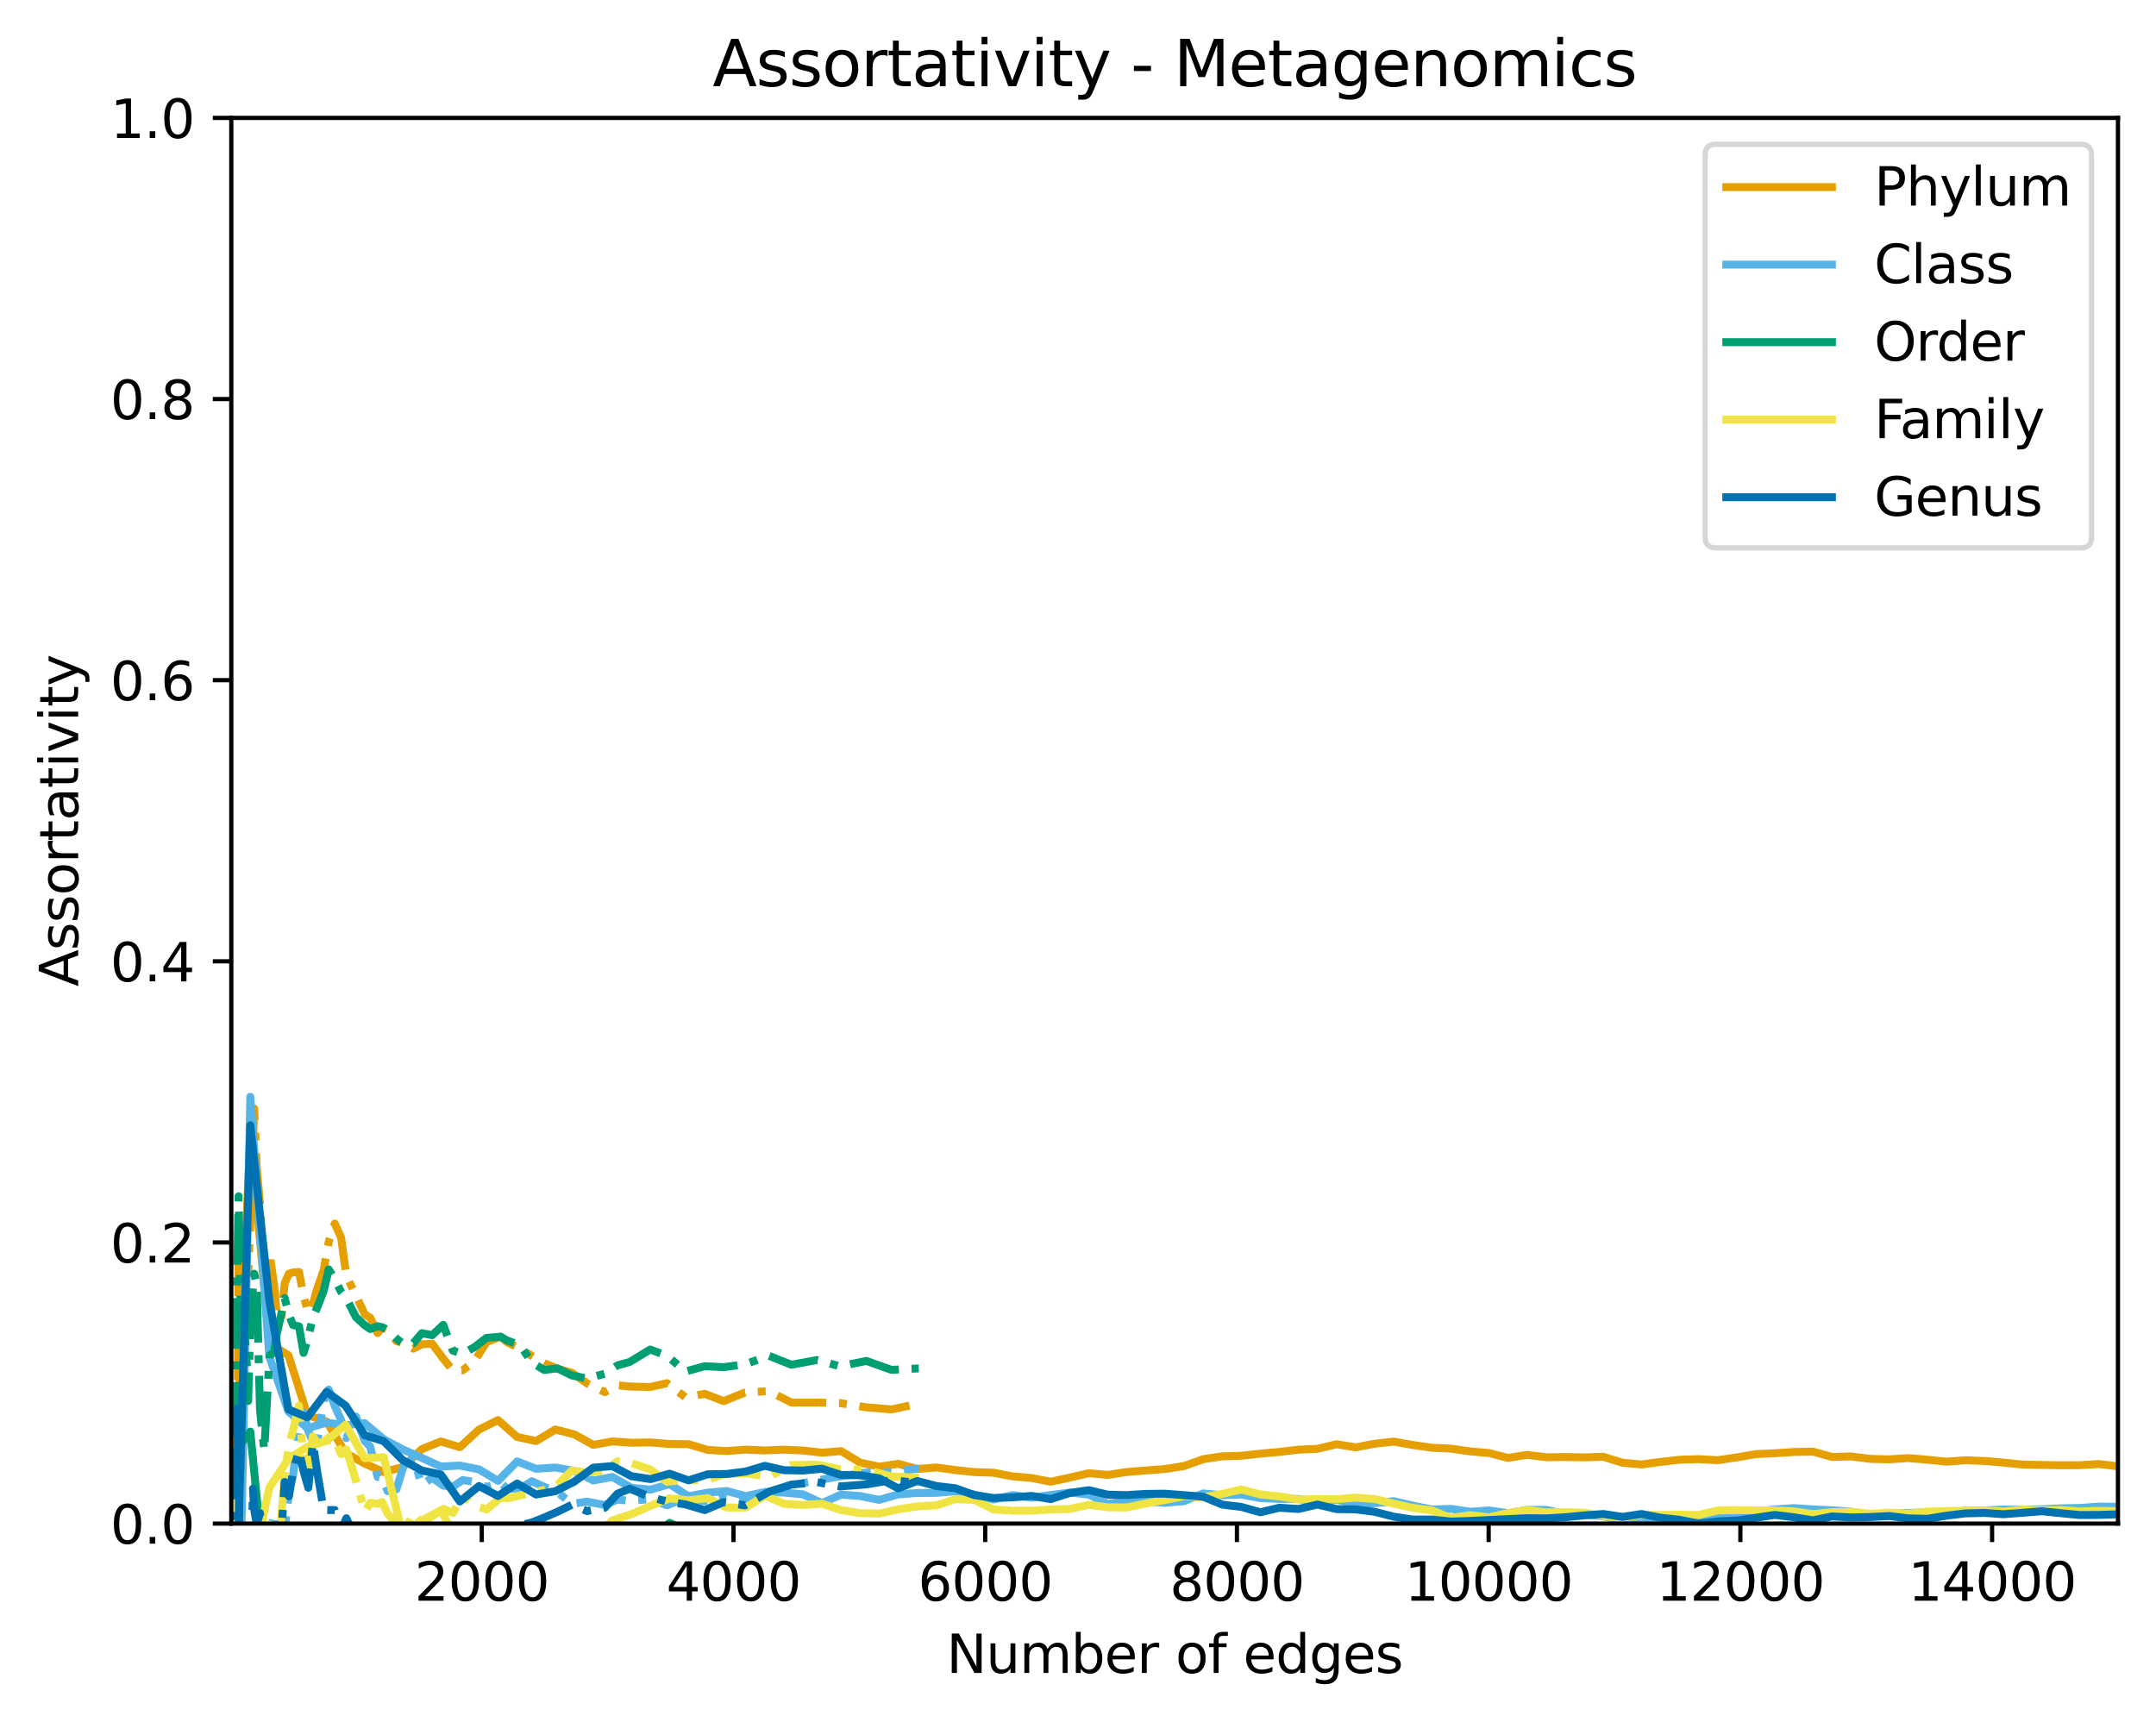 <?xml version="1.0" encoding="utf-8" standalone="no"?>
<!DOCTYPE svg PUBLIC "-//W3C//DTD SVG 1.1//EN"
  "http://www.w3.org/Graphics/SVG/1.1/DTD/svg11.dtd">
<svg xmlns:xlink="http://www.w3.org/1999/xlink" width="408.101pt" height="325.986pt" viewBox="0 0 408.101 325.986" xmlns="http://www.w3.org/2000/svg" version="1.1">
 <defs>
  <style type="text/css">*{stroke-linejoin: round; stroke-linecap: butt}</style>
 </defs>
 <g id="figure_1">
  <g id="patch_1">
   <path d="M 0 325.986 
L 408.101 325.986 
L 408.101 0 
L 0 0 
z
" style="fill: #ffffff"/>
  </g>
  <g id="axes_1">
   <g id="patch_2">
    <path d="M 43.781 288.43 
L 400.901 288.43 
L 400.901 22.318 
L 43.781 22.318 
z
" style="fill: #ffffff"/>
   </g>
   <g id="matplotlib.axis_1">
    <g id="xtick_1">
     <g id="line2d_1">
      <defs>
       <path id="m3609758b50" d="M 0 0 
L 0 3.5 
" style="stroke: #000000; stroke-width: 0.8"/>
      </defs>
      <g>
       <use xlink:href="#m3609758b50" x="91.191" y="288.43" style="stroke: #000000; stroke-width: 0.8"/>
      </g>
     </g>
     <g id="text_1">
      <!-- 2000 -->
      <g transform="translate(78.466 303.029) scale(0.1 -0.1)">
       <defs>
        <path id="DejaVuSans-32" d="M 1228 531 
L 3431 531 
L 3431 0 
L 469 0 
L 469 531 
Q 828 903 1448 1529 
Q 2069 2156 2228 2338 
Q 2531 2678 2651 2914 
Q 2772 3150 2772 3378 
Q 2772 3750 2511 3984 
Q 2250 4219 1831 4219 
Q 1534 4219 1204 4116 
Q 875 4013 500 3803 
L 500 4441 
Q 881 4594 1212 4672 
Q 1544 4750 1819 4750 
Q 2544 4750 2975 4387 
Q 3406 4025 3406 3419 
Q 3406 3131 3298 2873 
Q 3191 2616 2906 2266 
Q 2828 2175 2409 1742 
Q 1991 1309 1228 531 
z
" transform="scale(0.016)"/>
        <path id="DejaVuSans-30" d="M 2034 4250 
Q 1547 4250 1301 3770 
Q 1056 3291 1056 2328 
Q 1056 1369 1301 889 
Q 1547 409 2034 409 
Q 2525 409 2770 889 
Q 3016 1369 3016 2328 
Q 3016 3291 2770 3770 
Q 2525 4250 2034 4250 
z
M 2034 4750 
Q 2819 4750 3233 4129 
Q 3647 3509 3647 2328 
Q 3647 1150 3233 529 
Q 2819 -91 2034 -91 
Q 1250 -91 836 529 
Q 422 1150 422 2328 
Q 422 3509 836 4129 
Q 1250 4750 2034 4750 
z
" transform="scale(0.016)"/>
       </defs>
       <use xlink:href="#DejaVuSans-32"/>
       <use xlink:href="#DejaVuSans-30" x="63.623"/>
       <use xlink:href="#DejaVuSans-30" x="127.246"/>
       <use xlink:href="#DejaVuSans-30" x="190.869"/>
      </g>
     </g>
    </g>
    <g id="xtick_2">
     <g id="line2d_2">
      <g>
       <use xlink:href="#m3609758b50" x="138.839" y="288.43" style="stroke: #000000; stroke-width: 0.8"/>
      </g>
     </g>
     <g id="text_2">
      <!-- 4000 -->
      <g transform="translate(126.114 303.029) scale(0.1 -0.1)">
       <defs>
        <path id="DejaVuSans-34" d="M 2419 4116 
L 825 1625 
L 2419 1625 
L 2419 4116 
z
M 2253 4666 
L 3047 4666 
L 3047 1625 
L 3713 1625 
L 3713 1100 
L 3047 1100 
L 3047 0 
L 2419 0 
L 2419 1100 
L 313 1100 
L 313 1709 
L 2253 4666 
z
" transform="scale(0.016)"/>
       </defs>
       <use xlink:href="#DejaVuSans-34"/>
       <use xlink:href="#DejaVuSans-30" x="63.623"/>
       <use xlink:href="#DejaVuSans-30" x="127.246"/>
       <use xlink:href="#DejaVuSans-30" x="190.869"/>
      </g>
     </g>
    </g>
    <g id="xtick_3">
     <g id="line2d_3">
      <g>
       <use xlink:href="#m3609758b50" x="186.486" y="288.43" style="stroke: #000000; stroke-width: 0.8"/>
      </g>
     </g>
     <g id="text_3">
      <!-- 6000 -->
      <g transform="translate(173.761 303.029) scale(0.1 -0.1)">
       <defs>
        <path id="DejaVuSans-36" d="M 2113 2584 
Q 1688 2584 1439 2293 
Q 1191 2003 1191 1497 
Q 1191 994 1439 701 
Q 1688 409 2113 409 
Q 2538 409 2786 701 
Q 3034 994 3034 1497 
Q 3034 2003 2786 2293 
Q 2538 2584 2113 2584 
z
M 3366 4563 
L 3366 3988 
Q 3128 4100 2886 4159 
Q 2644 4219 2406 4219 
Q 1781 4219 1451 3797 
Q 1122 3375 1075 2522 
Q 1259 2794 1537 2939 
Q 1816 3084 2150 3084 
Q 2853 3084 3261 2657 
Q 3669 2231 3669 1497 
Q 3669 778 3244 343 
Q 2819 -91 2113 -91 
Q 1303 -91 875 529 
Q 447 1150 447 2328 
Q 447 3434 972 4092 
Q 1497 4750 2381 4750 
Q 2619 4750 2861 4703 
Q 3103 4656 3366 4563 
z
" transform="scale(0.016)"/>
       </defs>
       <use xlink:href="#DejaVuSans-36"/>
       <use xlink:href="#DejaVuSans-30" x="63.623"/>
       <use xlink:href="#DejaVuSans-30" x="127.246"/>
       <use xlink:href="#DejaVuSans-30" x="190.869"/>
      </g>
     </g>
    </g>
    <g id="xtick_4">
     <g id="line2d_4">
      <g>
       <use xlink:href="#m3609758b50" x="234.134" y="288.43" style="stroke: #000000; stroke-width: 0.8"/>
      </g>
     </g>
     <g id="text_4">
      <!-- 8000 -->
      <g transform="translate(221.409 303.029) scale(0.1 -0.1)">
       <defs>
        <path id="DejaVuSans-38" d="M 2034 2216 
Q 1584 2216 1326 1975 
Q 1069 1734 1069 1313 
Q 1069 891 1326 650 
Q 1584 409 2034 409 
Q 2484 409 2743 651 
Q 3003 894 3003 1313 
Q 3003 1734 2745 1975 
Q 2488 2216 2034 2216 
z
M 1403 2484 
Q 997 2584 770 2862 
Q 544 3141 544 3541 
Q 544 4100 942 4425 
Q 1341 4750 2034 4750 
Q 2731 4750 3128 4425 
Q 3525 4100 3525 3541 
Q 3525 3141 3298 2862 
Q 3072 2584 2669 2484 
Q 3125 2378 3379 2068 
Q 3634 1759 3634 1313 
Q 3634 634 3220 271 
Q 2806 -91 2034 -91 
Q 1263 -91 848 271 
Q 434 634 434 1313 
Q 434 1759 690 2068 
Q 947 2378 1403 2484 
z
M 1172 3481 
Q 1172 3119 1398 2916 
Q 1625 2713 2034 2713 
Q 2441 2713 2670 2916 
Q 2900 3119 2900 3481 
Q 2900 3844 2670 4047 
Q 2441 4250 2034 4250 
Q 1625 4250 1398 4047 
Q 1172 3844 1172 3481 
z
" transform="scale(0.016)"/>
       </defs>
       <use xlink:href="#DejaVuSans-38"/>
       <use xlink:href="#DejaVuSans-30" x="63.623"/>
       <use xlink:href="#DejaVuSans-30" x="127.246"/>
       <use xlink:href="#DejaVuSans-30" x="190.869"/>
      </g>
     </g>
    </g>
    <g id="xtick_5">
     <g id="line2d_5">
      <g>
       <use xlink:href="#m3609758b50" x="281.782" y="288.43" style="stroke: #000000; stroke-width: 0.8"/>
      </g>
     </g>
     <g id="text_5">
      <!-- 10000 -->
      <g transform="translate(265.876 303.029) scale(0.1 -0.1)">
       <defs>
        <path id="DejaVuSans-31" d="M 794 531 
L 1825 531 
L 1825 4091 
L 703 3866 
L 703 4441 
L 1819 4666 
L 2450 4666 
L 2450 531 
L 3481 531 
L 3481 0 
L 794 0 
L 794 531 
z
" transform="scale(0.016)"/>
       </defs>
       <use xlink:href="#DejaVuSans-31"/>
       <use xlink:href="#DejaVuSans-30" x="63.623"/>
       <use xlink:href="#DejaVuSans-30" x="127.246"/>
       <use xlink:href="#DejaVuSans-30" x="190.869"/>
       <use xlink:href="#DejaVuSans-30" x="254.492"/>
      </g>
     </g>
    </g>
    <g id="xtick_6">
     <g id="line2d_6">
      <g>
       <use xlink:href="#m3609758b50" x="329.43" y="288.43" style="stroke: #000000; stroke-width: 0.8"/>
      </g>
     </g>
     <g id="text_6">
      <!-- 12000 -->
      <g transform="translate(313.523 303.029) scale(0.1 -0.1)">
       <use xlink:href="#DejaVuSans-31"/>
       <use xlink:href="#DejaVuSans-32" x="63.623"/>
       <use xlink:href="#DejaVuSans-30" x="127.246"/>
       <use xlink:href="#DejaVuSans-30" x="190.869"/>
       <use xlink:href="#DejaVuSans-30" x="254.492"/>
      </g>
     </g>
    </g>
    <g id="xtick_7">
     <g id="line2d_7">
      <g>
       <use xlink:href="#m3609758b50" x="377.077" y="288.43" style="stroke: #000000; stroke-width: 0.8"/>
      </g>
     </g>
     <g id="text_7">
      <!-- 14000 -->
      <g transform="translate(361.171 303.029) scale(0.1 -0.1)">
       <use xlink:href="#DejaVuSans-31"/>
       <use xlink:href="#DejaVuSans-34" x="63.623"/>
       <use xlink:href="#DejaVuSans-30" x="127.246"/>
       <use xlink:href="#DejaVuSans-30" x="190.869"/>
       <use xlink:href="#DejaVuSans-30" x="254.492"/>
      </g>
     </g>
    </g>
    <g id="text_8">
     <!-- Number of edges -->
     <g transform="translate(179.151 316.707) scale(0.1 -0.1)">
      <defs>
       <path id="DejaVuSans-4e" d="M 628 4666 
L 1478 4666 
L 3547 763 
L 3547 4666 
L 4159 4666 
L 4159 0 
L 3309 0 
L 1241 3903 
L 1241 0 
L 628 0 
L 628 4666 
z
" transform="scale(0.016)"/>
       <path id="DejaVuSans-75" d="M 544 1381 
L 544 3500 
L 1119 3500 
L 1119 1403 
Q 1119 906 1312 657 
Q 1506 409 1894 409 
Q 2359 409 2629 706 
Q 2900 1003 2900 1516 
L 2900 3500 
L 3475 3500 
L 3475 0 
L 2900 0 
L 2900 538 
Q 2691 219 2414 64 
Q 2138 -91 1772 -91 
Q 1169 -91 856 284 
Q 544 659 544 1381 
z
M 1991 3584 
L 1991 3584 
z
" transform="scale(0.016)"/>
       <path id="DejaVuSans-6d" d="M 3328 2828 
Q 3544 3216 3844 3400 
Q 4144 3584 4550 3584 
Q 5097 3584 5394 3201 
Q 5691 2819 5691 2113 
L 5691 0 
L 5113 0 
L 5113 2094 
Q 5113 2597 4934 2840 
Q 4756 3084 4391 3084 
Q 3944 3084 3684 2787 
Q 3425 2491 3425 1978 
L 3425 0 
L 2847 0 
L 2847 2094 
Q 2847 2600 2669 2842 
Q 2491 3084 2119 3084 
Q 1678 3084 1418 2786 
Q 1159 2488 1159 1978 
L 1159 0 
L 581 0 
L 581 3500 
L 1159 3500 
L 1159 2956 
Q 1356 3278 1631 3431 
Q 1906 3584 2284 3584 
Q 2666 3584 2933 3390 
Q 3200 3197 3328 2828 
z
" transform="scale(0.016)"/>
       <path id="DejaVuSans-62" d="M 3116 1747 
Q 3116 2381 2855 2742 
Q 2594 3103 2138 3103 
Q 1681 3103 1420 2742 
Q 1159 2381 1159 1747 
Q 1159 1113 1420 752 
Q 1681 391 2138 391 
Q 2594 391 2855 752 
Q 3116 1113 3116 1747 
z
M 1159 2969 
Q 1341 3281 1617 3432 
Q 1894 3584 2278 3584 
Q 2916 3584 3314 3078 
Q 3713 2572 3713 1747 
Q 3713 922 3314 415 
Q 2916 -91 2278 -91 
Q 1894 -91 1617 61 
Q 1341 213 1159 525 
L 1159 0 
L 581 0 
L 581 4863 
L 1159 4863 
L 1159 2969 
z
" transform="scale(0.016)"/>
       <path id="DejaVuSans-65" d="M 3597 1894 
L 3597 1613 
L 953 1613 
Q 991 1019 1311 708 
Q 1631 397 2203 397 
Q 2534 397 2845 478 
Q 3156 559 3463 722 
L 3463 178 
Q 3153 47 2828 -22 
Q 2503 -91 2169 -91 
Q 1331 -91 842 396 
Q 353 884 353 1716 
Q 353 2575 817 3079 
Q 1281 3584 2069 3584 
Q 2775 3584 3186 3129 
Q 3597 2675 3597 1894 
z
M 3022 2063 
Q 3016 2534 2758 2815 
Q 2500 3097 2075 3097 
Q 1594 3097 1305 2825 
Q 1016 2553 972 2059 
L 3022 2063 
z
" transform="scale(0.016)"/>
       <path id="DejaVuSans-72" d="M 2631 2963 
Q 2534 3019 2420 3045 
Q 2306 3072 2169 3072 
Q 1681 3072 1420 2755 
Q 1159 2438 1159 1844 
L 1159 0 
L 581 0 
L 581 3500 
L 1159 3500 
L 1159 2956 
Q 1341 3275 1631 3429 
Q 1922 3584 2338 3584 
Q 2397 3584 2469 3576 
Q 2541 3569 2628 3553 
L 2631 2963 
z
" transform="scale(0.016)"/>
       <path id="DejaVuSans-20" transform="scale(0.016)"/>
       <path id="DejaVuSans-6f" d="M 1959 3097 
Q 1497 3097 1228 2736 
Q 959 2375 959 1747 
Q 959 1119 1226 758 
Q 1494 397 1959 397 
Q 2419 397 2687 759 
Q 2956 1122 2956 1747 
Q 2956 2369 2687 2733 
Q 2419 3097 1959 3097 
z
M 1959 3584 
Q 2709 3584 3137 3096 
Q 3566 2609 3566 1747 
Q 3566 888 3137 398 
Q 2709 -91 1959 -91 
Q 1206 -91 779 398 
Q 353 888 353 1747 
Q 353 2609 779 3096 
Q 1206 3584 1959 3584 
z
" transform="scale(0.016)"/>
       <path id="DejaVuSans-66" d="M 2375 4863 
L 2375 4384 
L 1825 4384 
Q 1516 4384 1395 4259 
Q 1275 4134 1275 3809 
L 1275 3500 
L 2222 3500 
L 2222 3053 
L 1275 3053 
L 1275 0 
L 697 0 
L 697 3053 
L 147 3053 
L 147 3500 
L 697 3500 
L 697 3744 
Q 697 4328 969 4595 
Q 1241 4863 1831 4863 
L 2375 4863 
z
" transform="scale(0.016)"/>
       <path id="DejaVuSans-64" d="M 2906 2969 
L 2906 4863 
L 3481 4863 
L 3481 0 
L 2906 0 
L 2906 525 
Q 2725 213 2448 61 
Q 2172 -91 1784 -91 
Q 1150 -91 751 415 
Q 353 922 353 1747 
Q 353 2572 751 3078 
Q 1150 3584 1784 3584 
Q 2172 3584 2448 3432 
Q 2725 3281 2906 2969 
z
M 947 1747 
Q 947 1113 1208 752 
Q 1469 391 1925 391 
Q 2381 391 2643 752 
Q 2906 1113 2906 1747 
Q 2906 2381 2643 2742 
Q 2381 3103 1925 3103 
Q 1469 3103 1208 2742 
Q 947 2381 947 1747 
z
" transform="scale(0.016)"/>
       <path id="DejaVuSans-67" d="M 2906 1791 
Q 2906 2416 2648 2759 
Q 2391 3103 1925 3103 
Q 1463 3103 1205 2759 
Q 947 2416 947 1791 
Q 947 1169 1205 825 
Q 1463 481 1925 481 
Q 2391 481 2648 825 
Q 2906 1169 2906 1791 
z
M 3481 434 
Q 3481 -459 3084 -895 
Q 2688 -1331 1869 -1331 
Q 1566 -1331 1297 -1286 
Q 1028 -1241 775 -1147 
L 775 -588 
Q 1028 -725 1275 -790 
Q 1522 -856 1778 -856 
Q 2344 -856 2625 -561 
Q 2906 -266 2906 331 
L 2906 616 
Q 2728 306 2450 153 
Q 2172 0 1784 0 
Q 1141 0 747 490 
Q 353 981 353 1791 
Q 353 2603 747 3093 
Q 1141 3584 1784 3584 
Q 2172 3584 2450 3431 
Q 2728 3278 2906 2969 
L 2906 3500 
L 3481 3500 
L 3481 434 
z
" transform="scale(0.016)"/>
       <path id="DejaVuSans-73" d="M 2834 3397 
L 2834 2853 
Q 2591 2978 2328 3040 
Q 2066 3103 1784 3103 
Q 1356 3103 1142 2972 
Q 928 2841 928 2578 
Q 928 2378 1081 2264 
Q 1234 2150 1697 2047 
L 1894 2003 
Q 2506 1872 2764 1633 
Q 3022 1394 3022 966 
Q 3022 478 2636 193 
Q 2250 -91 1575 -91 
Q 1294 -91 989 -36 
Q 684 19 347 128 
L 347 722 
Q 666 556 975 473 
Q 1284 391 1588 391 
Q 1994 391 2212 530 
Q 2431 669 2431 922 
Q 2431 1156 2273 1281 
Q 2116 1406 1581 1522 
L 1381 1569 
Q 847 1681 609 1914 
Q 372 2147 372 2553 
Q 372 3047 722 3315 
Q 1072 3584 1716 3584 
Q 2034 3584 2315 3537 
Q 2597 3491 2834 3397 
z
" transform="scale(0.016)"/>
      </defs>
      <use xlink:href="#DejaVuSans-4e"/>
      <use xlink:href="#DejaVuSans-75" x="74.805"/>
      <use xlink:href="#DejaVuSans-6d" x="138.184"/>
      <use xlink:href="#DejaVuSans-62" x="235.596"/>
      <use xlink:href="#DejaVuSans-65" x="299.072"/>
      <use xlink:href="#DejaVuSans-72" x="360.596"/>
      <use xlink:href="#DejaVuSans-20" x="401.709"/>
      <use xlink:href="#DejaVuSans-6f" x="433.496"/>
      <use xlink:href="#DejaVuSans-66" x="494.678"/>
      <use xlink:href="#DejaVuSans-20" x="529.883"/>
      <use xlink:href="#DejaVuSans-65" x="561.67"/>
      <use xlink:href="#DejaVuSans-64" x="623.193"/>
      <use xlink:href="#DejaVuSans-67" x="686.67"/>
      <use xlink:href="#DejaVuSans-65" x="750.146"/>
      <use xlink:href="#DejaVuSans-73" x="811.67"/>
     </g>
    </g>
   </g>
   <g id="matplotlib.axis_2">
    <g id="ytick_1">
     <g id="line2d_8">
      <defs>
       <path id="m7f31eb037e" d="M 0 0 
L -3.5 0 
" style="stroke: #000000; stroke-width: 0.8"/>
      </defs>
      <g>
       <use xlink:href="#m7f31eb037e" x="43.781" y="288.43" style="stroke: #000000; stroke-width: 0.8"/>
      </g>
     </g>
     <g id="text_9">
      <!-- 0.0 -->
      <g transform="translate(20.878 292.229) scale(0.1 -0.1)">
       <defs>
        <path id="DejaVuSans-2e" d="M 684 794 
L 1344 794 
L 1344 0 
L 684 0 
L 684 794 
z
" transform="scale(0.016)"/>
       </defs>
       <use xlink:href="#DejaVuSans-30"/>
       <use xlink:href="#DejaVuSans-2e" x="63.623"/>
       <use xlink:href="#DejaVuSans-30" x="95.41"/>
      </g>
     </g>
    </g>
    <g id="ytick_2">
     <g id="line2d_9">
      <g>
       <use xlink:href="#m7f31eb037e" x="43.781" y="235.208" style="stroke: #000000; stroke-width: 0.8"/>
      </g>
     </g>
     <g id="text_10">
      <!-- 0.2 -->
      <g transform="translate(20.878 239.007) scale(0.1 -0.1)">
       <use xlink:href="#DejaVuSans-30"/>
       <use xlink:href="#DejaVuSans-2e" x="63.623"/>
       <use xlink:href="#DejaVuSans-32" x="95.41"/>
      </g>
     </g>
    </g>
    <g id="ytick_3">
     <g id="line2d_10">
      <g>
       <use xlink:href="#m7f31eb037e" x="43.781" y="181.985" style="stroke: #000000; stroke-width: 0.8"/>
      </g>
     </g>
     <g id="text_11">
      <!-- 0.4 -->
      <g transform="translate(20.878 185.785) scale(0.1 -0.1)">
       <use xlink:href="#DejaVuSans-30"/>
       <use xlink:href="#DejaVuSans-2e" x="63.623"/>
       <use xlink:href="#DejaVuSans-34" x="95.41"/>
      </g>
     </g>
    </g>
    <g id="ytick_4">
     <g id="line2d_11">
      <g>
       <use xlink:href="#m7f31eb037e" x="43.781" y="128.763" style="stroke: #000000; stroke-width: 0.8"/>
      </g>
     </g>
     <g id="text_12">
      <!-- 0.6 -->
      <g transform="translate(20.878 132.562) scale(0.1 -0.1)">
       <use xlink:href="#DejaVuSans-30"/>
       <use xlink:href="#DejaVuSans-2e" x="63.623"/>
       <use xlink:href="#DejaVuSans-36" x="95.41"/>
      </g>
     </g>
    </g>
    <g id="ytick_5">
     <g id="line2d_12">
      <g>
       <use xlink:href="#m7f31eb037e" x="43.781" y="75.541" style="stroke: #000000; stroke-width: 0.8"/>
      </g>
     </g>
     <g id="text_13">
      <!-- 0.8 -->
      <g transform="translate(20.878 79.34) scale(0.1 -0.1)">
       <use xlink:href="#DejaVuSans-30"/>
       <use xlink:href="#DejaVuSans-2e" x="63.623"/>
       <use xlink:href="#DejaVuSans-38" x="95.41"/>
      </g>
     </g>
    </g>
    <g id="ytick_6">
     <g id="line2d_13">
      <g>
       <use xlink:href="#m7f31eb037e" x="43.781" y="22.318" style="stroke: #000000; stroke-width: 0.8"/>
      </g>
     </g>
     <g id="text_14">
      <!-- 1.0 -->
      <g transform="translate(20.878 26.117) scale(0.1 -0.1)">
       <use xlink:href="#DejaVuSans-31"/>
       <use xlink:href="#DejaVuSans-2e" x="63.623"/>
       <use xlink:href="#DejaVuSans-30" x="95.41"/>
      </g>
     </g>
    </g>
    <g id="text_15">
     <!-- Assortativity -->
     <g transform="translate(14.798 186.76) rotate(-90) scale(0.1 -0.1)">
      <defs>
       <path id="DejaVuSans-41" d="M 2188 4044 
L 1331 1722 
L 3047 1722 
L 2188 4044 
z
M 1831 4666 
L 2547 4666 
L 4325 0 
L 3669 0 
L 3244 1197 
L 1141 1197 
L 716 0 
L 50 0 
L 1831 4666 
z
" transform="scale(0.016)"/>
       <path id="DejaVuSans-74" d="M 1172 4494 
L 1172 3500 
L 2356 3500 
L 2356 3053 
L 1172 3053 
L 1172 1153 
Q 1172 725 1289 603 
Q 1406 481 1766 481 
L 2356 481 
L 2356 0 
L 1766 0 
Q 1100 0 847 248 
Q 594 497 594 1153 
L 594 3053 
L 172 3053 
L 172 3500 
L 594 3500 
L 594 4494 
L 1172 4494 
z
" transform="scale(0.016)"/>
       <path id="DejaVuSans-61" d="M 2194 1759 
Q 1497 1759 1228 1600 
Q 959 1441 959 1056 
Q 959 750 1161 570 
Q 1363 391 1709 391 
Q 2188 391 2477 730 
Q 2766 1069 2766 1631 
L 2766 1759 
L 2194 1759 
z
M 3341 1997 
L 3341 0 
L 2766 0 
L 2766 531 
Q 2569 213 2275 61 
Q 1981 -91 1556 -91 
Q 1019 -91 701 211 
Q 384 513 384 1019 
Q 384 1609 779 1909 
Q 1175 2209 1959 2209 
L 2766 2209 
L 2766 2266 
Q 2766 2663 2505 2880 
Q 2244 3097 1772 3097 
Q 1472 3097 1187 3025 
Q 903 2953 641 2809 
L 641 3341 
Q 956 3463 1253 3523 
Q 1550 3584 1831 3584 
Q 2591 3584 2966 3190 
Q 3341 2797 3341 1997 
z
" transform="scale(0.016)"/>
       <path id="DejaVuSans-69" d="M 603 3500 
L 1178 3500 
L 1178 0 
L 603 0 
L 603 3500 
z
M 603 4863 
L 1178 4863 
L 1178 4134 
L 603 4134 
L 603 4863 
z
" transform="scale(0.016)"/>
       <path id="DejaVuSans-76" d="M 191 3500 
L 800 3500 
L 1894 563 
L 2988 3500 
L 3597 3500 
L 2284 0 
L 1503 0 
L 191 3500 
z
" transform="scale(0.016)"/>
       <path id="DejaVuSans-79" d="M 2059 -325 
Q 1816 -950 1584 -1140 
Q 1353 -1331 966 -1331 
L 506 -1331 
L 506 -850 
L 844 -850 
Q 1081 -850 1212 -737 
Q 1344 -625 1503 -206 
L 1606 56 
L 191 3500 
L 800 3500 
L 1894 763 
L 2988 3500 
L 3597 3500 
L 2059 -325 
z
" transform="scale(0.016)"/>
      </defs>
      <use xlink:href="#DejaVuSans-41"/>
      <use xlink:href="#DejaVuSans-73" x="68.408"/>
      <use xlink:href="#DejaVuSans-73" x="120.508"/>
      <use xlink:href="#DejaVuSans-6f" x="172.607"/>
      <use xlink:href="#DejaVuSans-72" x="233.789"/>
      <use xlink:href="#DejaVuSans-74" x="274.902"/>
      <use xlink:href="#DejaVuSans-61" x="314.111"/>
      <use xlink:href="#DejaVuSans-74" x="375.391"/>
      <use xlink:href="#DejaVuSans-69" x="414.6"/>
      <use xlink:href="#DejaVuSans-76" x="442.383"/>
      <use xlink:href="#DejaVuSans-69" x="501.562"/>
      <use xlink:href="#DejaVuSans-74" x="529.346"/>
      <use xlink:href="#DejaVuSans-79" x="568.555"/>
     </g>
    </g>
   </g>
   <g id="line2d_14">
    <path d="M 43.781 297.184 
L 47.379 214.724 
L 50.976 254.329 
L 54.597 256.574 
L 58.195 267.9 
L 61.816 269.091 
L 65.413 275.072 
L 69.011 277.055 
L 72.632 278.677 
L 76.229 277.73 
L 79.851 274.323 
L 83.448 272.879 
L 87.045 273.968 
L 90.667 270.634 
L 94.264 268.846 
L 97.885 272.034 
L 101.483 272.805 
L 105.104 270.621 
L 108.701 271.532 
L 112.299 273.536 
L 115.92 272.868 
L 119.517 273.122 
L 123.139 273.06 
L 126.736 273.361 
L 130.333 273.404 
L 133.955 274.476 
L 137.552 274.7 
L 141.173 274.427 
L 144.771 274.582 
L 148.392 274.434 
L 151.989 274.59 
L 155.587 275.007 
L 159.208 274.708 
L 162.805 276.884 
L 166.427 277.66 
L 170.024 277.107 
L 173.621 278.093 
L 177.243 277.805 
L 180.84 278.296 
L 184.461 278.691 
L 188.059 278.797 
L 191.656 279.49 
L 195.277 279.809 
L 198.875 280.504 
L 202.496 279.721 
L 206.093 278.892 
L 209.715 279.214 
L 213.312 278.665 
L 216.909 278.37 
L 220.531 278.104 
L 224.128 277.534 
L 227.749 276.241 
L 231.347 275.696 
L 234.944 275.591 
L 238.565 275.188 
L 242.163 274.865 
L 245.784 274.439 
L 249.381 274.271 
L 253.003 273.406 
L 256.6 273.998 
L 260.197 273.317 
L 263.819 272.911 
L 267.416 273.55 
L 271.037 274.072 
L 274.635 274.239 
L 278.232 274.761 
L 281.853 275.075 
L 285.451 275.998 
L 289.072 275.416 
L 292.669 275.873 
L 296.267 275.829 
L 299.888 275.892 
L 303.485 275.788 
L 307.107 276.903 
L 310.704 277.238 
L 314.325 276.758 
L 317.923 276.342 
L 321.52 276.226 
L 325.141 276.432 
L 328.739 275.895 
L 332.36 275.279 
L 335.957 275.114 
L 339.555 274.873 
L 343.176 274.805 
L 346.773 275.816 
L 350.395 275.724 
L 353.992 276.177 
L 357.613 276.266 
L 361.211 276.032 
L 364.808 276.336 
L 368.429 276.707 
L 372.027 276.443 
L 375.648 276.575 
L 379.245 276.884 
L 382.843 277.258 
L 386.464 277.328 
L 390.061 277.39 
L 393.683 277.373 
L 397.28 277.156 
L 400.901 277.587 
" clip-path="url(#pd24b7bbfb7)" style="fill: none; stroke: #e69f00; stroke-width: 1.5; stroke-linecap: square"/>
   </g>
   <g id="line2d_15">
    <path d="M 44.448 308.972 
L 44.83 299.007 
L 45.163 235.786 
L 45.592 231.564 
L 46.259 232.252 
L 46.64 240.032 
L 46.974 241.167 
L 47.355 232.138 
L 47.879 216.667 
L 48.117 209.847 
L 48.594 220.974 
L 49.213 227.864 
L 50.023 242.905 
L 50.69 241.994 
L 51.024 237.243 
L 51.881 243.281 
L 52.358 248.477 
L 53.216 249.896 
L 53.883 242.912 
L 54.693 241.123 
L 55.455 240.886 
L 56.598 240.798 
L 57.456 245.292 
L 58.361 248.52 
L 59.219 246.835 
L 60.077 243.831 
L 61.268 240.467 
L 62.221 235.089 
L 63.364 231.629 
L 64.556 234.277 
L 65.556 241.52 
L 67.367 245.211 
L 69.035 248.811 
L 70.083 249.461 
L 71.465 252.349 
L 72.322 251.298 
L 73.371 251.706 
L 75.038 253.883 
L 76.468 254.281 
L 78.231 255.318 
L 79.851 254.486 
L 81.804 254.382 
L 83.901 257.219 
L 85.711 259.4 
L 87.57 259.41 
L 89.809 257.726 
L 92.096 254.061 
L 94.764 253.04 
L 96.003 254.098 
L 98.433 255.313 
L 100.673 256.696 
L 103.007 258.034 
L 105.533 259.116 
L 108.249 259.883 
L 111.108 261.878 
L 114.491 263.553 
L 116.873 262.243 
L 119.208 262.479 
L 123.067 262.573 
L 126.26 261.852 
L 129.738 264.51 
L 133.407 263.871 
L 136.98 265.245 
L 141.03 263.604 
L 145.557 263.352 
L 149.798 265.514 
L 154.658 265.517 
L 158.994 265.614 
L 163.997 266.426 
L 168.761 266.812 
L 173.907 265.718 
" clip-path="url(#pd24b7bbfb7)" style="fill: none; stroke-dasharray: 9.6,2.4,1.5,2.4; stroke-dashoffset: 0; stroke: #e69f00; stroke-width: 1.5"/>
   </g>
   <g id="line2d_16">
    <path d="M 44.926 326.986 
L 47.379 207.627 
L 50.976 256.804 
L 54.597 267.227 
L 58.195 270.357 
L 61.816 269.322 
L 65.413 269.814 
L 69.011 269.402 
L 72.632 272.463 
L 76.229 274.384 
L 79.851 276.003 
L 83.448 277.637 
L 87.045 277.443 
L 90.667 278.167 
L 94.264 280.342 
L 97.885 276.664 
L 101.483 278.064 
L 105.104 277.817 
L 108.701 278.449 
L 112.299 280.276 
L 115.92 279.604 
L 119.517 281.648 
L 123.139 282.003 
L 126.736 280.955 
L 130.333 283.263 
L 133.955 282.568 
L 137.552 282.257 
L 141.173 283.233 
L 144.771 282.44 
L 148.392 282.56 
L 151.989 282.889 
L 155.587 284.55 
L 159.208 282.945 
L 162.805 283.215 
L 166.427 283.941 
L 170.024 282.903 
L 173.621 282.637 
L 177.243 282.617 
L 180.84 282.314 
L 184.461 282.939 
L 188.059 283.866 
L 191.656 283.037 
L 195.277 283.526 
L 198.875 283.017 
L 202.496 282.555 
L 206.093 282.939 
L 209.715 284.699 
L 213.312 284.136 
L 216.909 284.251 
L 220.531 284.492 
L 224.128 284.182 
L 227.749 282.712 
L 231.347 283.06 
L 234.944 282.94 
L 238.565 283.6 
L 242.163 283.754 
L 245.784 283.765 
L 249.381 284.472 
L 253.003 283.906 
L 256.6 284.719 
L 260.197 284.574 
L 263.819 284.182 
L 267.416 285.022 
L 271.037 285.769 
L 274.635 285.635 
L 278.232 286.183 
L 281.853 285.934 
L 285.451 286.455 
L 289.072 285.838 
L 292.669 285.843 
L 296.267 286.586 
L 299.888 286.709 
L 303.485 287.068 
L 307.107 287.793 
L 310.704 288.187 
L 314.325 288.03 
L 317.923 287.396 
L 321.52 287.245 
L 325.141 286.89 
L 328.739 286.69 
L 332.36 286.211 
L 335.957 285.747 
L 339.555 285.496 
L 343.176 285.746 
L 346.773 285.902 
L 350.395 286.183 
L 353.992 286.716 
L 357.613 286.561 
L 361.211 286.421 
L 364.808 286.292 
L 368.429 286.429 
L 372.027 285.966 
L 375.648 285.933 
L 379.245 285.766 
L 382.843 285.795 
L 386.464 285.722 
L 390.061 285.536 
L 393.683 285.466 
L 397.28 285.21 
L 400.901 285.25 
" clip-path="url(#pd24b7bbfb7)" style="fill: none; stroke: #56b4e9; stroke-width: 1.5; stroke-linecap: square"/>
   </g>
   <g id="line2d_17">
    <path d="M 44.448 298.252 
L 44.83 325.483 
L 44.923 326.986 
M 45.922 326.986 
L 46.259 310.204 
L 46.64 313.752 
L 46.974 313.834 
L 47.355 309.778 
L 47.879 300.909 
L 48.117 304.938 
L 48.594 315.858 
L 49.213 314.883 
L 50.023 306.924 
L 50.69 297.523 
L 51.024 290.894 
L 51.881 286.57 
L 52.358 292.759 
L 53.216 293.992 
L 53.883 289.905 
L 54.693 282.314 
L 55.455 279.469 
L 56.598 270.378 
L 57.456 267.429 
L 58.361 270.898 
L 59.219 272.962 
L 60.077 272.844 
L 61.268 265.163 
L 62.221 263.072 
L 63.364 266.168 
L 64.556 268.806 
L 65.556 272.252 
L 67.367 268.162 
L 69.035 272.777 
L 70.083 273.866 
L 71.465 279.592 
L 72.322 279.716 
L 73.371 282.292 
L 75.038 281.933 
L 76.468 277.313 
L 78.231 276.122 
L 79.851 281.089 
L 81.804 279.756 
L 83.901 281.244 
L 85.711 281.44 
L 87.57 280.196 
L 89.809 280.527 
L 92.096 281.487 
L 94.764 280.716 
L 96.003 281.861 
L 98.433 281.772 
L 100.673 280.415 
L 103.007 281.471 
L 105.533 282.476 
L 108.249 284.696 
L 111.108 284.277 
L 114.491 284.907 
L 116.873 283.877 
L 119.208 284.134 
L 123.067 283.793 
L 126.26 284.97 
L 129.738 283.6 
L 133.407 284.2 
L 136.98 283.222 
L 141.03 283.801 
L 145.557 282.586 
L 149.798 281.194 
L 154.658 280.256 
L 158.994 279.48 
L 163.997 278.771 
L 168.761 278.669 
L 173.907 278.001 
" clip-path="url(#pd24b7bbfb7)" style="fill: none; stroke-dasharray: 9.6,2.4,1.5,2.4; stroke-dashoffset: 0; stroke: #56b4e9; stroke-width: 1.5"/>
   </g>
   <g id="line2d_18">
    <path d="M 43.781 275.704 
L 47.379 271.017 
L 50.976 307.908 
L 54.597 306.534 
L 58.195 305.379 
L 61.816 296.158 
L 65.413 293.242 
L 69.011 295.981 
L 72.632 290.537 
L 76.229 295.092 
L 79.851 296.799 
L 83.448 298.968 
L 87.045 299.651 
L 90.667 299.947 
L 94.264 302.749 
L 97.885 297.989 
L 101.483 297.668 
L 105.104 298.806 
L 108.701 295.279 
L 112.299 293.958 
L 115.92 291.674 
L 119.517 291.008 
L 123.139 291.072 
L 126.736 288.295 
L 130.333 289.885 
L 133.955 289.029 
L 137.552 289.799 
L 141.173 291.554 
L 144.771 290.524 
L 148.392 291.853 
L 151.989 292.793 
L 155.587 292.567 
L 159.208 291.967 
L 162.805 291.841 
L 166.427 292.492 
L 170.024 292.335 
L 173.621 291.506 
L 177.243 291.69 
L 180.84 290.556 
L 184.461 291.541 
L 188.059 292.157 
L 191.656 291.149 
L 195.277 292.785 
L 198.875 291.725 
L 202.496 291.479 
L 206.093 291.332 
L 209.715 291.32 
L 213.312 290.797 
L 216.909 289.879 
L 220.531 290.569 
L 224.128 290.334 
L 227.749 290.639 
L 231.347 289.89 
L 234.944 289.335 
L 238.565 290.037 
L 242.163 290.2 
L 245.784 290.23 
L 249.381 289.916 
L 253.003 290.805 
L 256.6 291.209 
L 260.197 291.293 
L 263.819 291.843 
L 267.416 292.552 
L 271.037 292.167 
L 274.635 292.51 
L 278.232 292.318 
L 281.853 292.217 
L 285.451 291.678 
L 289.072 290.938 
L 292.669 291.987 
L 296.267 291.917 
L 299.888 291.94 
L 303.485 292.52 
L 307.107 292.988 
L 310.704 292.841 
L 314.325 292.468 
L 317.923 292.898 
L 321.52 293.082 
L 325.141 292.492 
L 328.739 292.114 
L 332.36 291.695 
L 335.957 291.569 
L 339.555 291.228 
L 343.176 291.796 
L 346.773 292.074 
L 350.395 291.504 
L 353.992 291.718 
L 357.613 291.867 
L 361.211 291.369 
L 364.808 291.385 
L 368.429 291.778 
L 372.027 291.42 
L 375.648 291.099 
L 379.245 291.053 
L 382.843 290.487 
L 386.464 290.842 
L 390.061 291.082 
L 393.683 290.589 
L 397.28 290.704 
L 400.901 290.463 
" clip-path="url(#pd24b7bbfb7)" style="fill: none; stroke: #009e73; stroke-width: 1.5; stroke-linecap: square"/>
   </g>
   <g id="line2d_19">
    <path d="M 44.448 271.237 
L 44.83 245.416 
L 45.163 226.457 
L 45.592 250.114 
L 46.259 252.054 
L 46.64 256.528 
L 46.974 265.216 
L 47.355 251.303 
L 47.879 243.652 
L 48.117 241.124 
L 48.594 243.185 
L 49.213 266.926 
L 50.023 274.657 
L 50.69 262.423 
L 51.024 256.603 
L 51.881 256.019 
L 52.358 252.7 
L 53.216 248.887 
L 53.883 245.742 
L 54.693 248.902 
L 55.455 250.839 
L 56.598 251.093 
L 57.456 256.12 
L 58.361 253.106 
L 59.219 249.411 
L 60.077 247.447 
L 61.268 244.383 
L 62.221 240.309 
L 63.364 242.174 
L 64.556 244.551 
L 65.556 245.779 
L 67.367 249.338 
L 69.035 250.881 
L 70.083 251.6 
L 71.465 251.065 
L 72.322 251.237 
L 73.371 251.817 
L 75.038 253.41 
L 76.468 254.519 
L 78.231 254.279 
L 79.851 252.379 
L 81.804 252.76 
L 83.901 250.807 
L 85.711 255.678 
L 87.57 256.289 
L 89.809 255.028 
L 92.096 253.274 
L 94.764 253.05 
L 96.003 253.784 
L 98.433 254.627 
L 100.673 257.92 
L 103.007 259.348 
L 105.533 259.042 
L 108.249 260.39 
L 111.108 260.968 
L 114.491 260.058 
L 116.873 258.484 
L 119.208 257.83 
L 123.067 255.479 
L 126.26 256.647 
L 129.738 259.635 
L 133.407 258.636 
L 136.98 258.818 
L 141.03 258.265 
L 145.557 256.661 
L 149.798 258.361 
L 154.658 257.464 
L 158.994 258.655 
L 163.997 257.638 
L 168.761 259.331 
L 173.907 259.047 
" clip-path="url(#pd24b7bbfb7)" style="fill: none; stroke-dasharray: 9.6,2.4,1.5,2.4; stroke-dashoffset: 0; stroke: #009e73; stroke-width: 1.5"/>
   </g>
   <g id="line2d_20">
    <path d="M 43.781 288.08 
L 47.379 298.479 
L 50.976 281.631 
L 54.597 276.177 
L 58.195 273.904 
L 61.816 272.757 
L 65.413 269.714 
L 69.011 276.058 
L 72.632 275.865 
L 76.229 290.575 
L 79.851 287.85 
L 83.448 285.912 
L 87.045 292.633 
L 90.667 292.198 
L 94.264 293.892 
L 97.885 294.793 
L 101.483 295.029 
L 105.104 296.276 
L 108.701 294.311 
L 112.299 291.336 
L 115.92 287.815 
L 119.517 286.648 
L 123.139 285.062 
L 126.736 283.661 
L 130.333 284.022 
L 133.955 283.621 
L 137.552 285.383 
L 141.173 285.386 
L 144.771 283.133 
L 148.392 284.693 
L 151.989 284.901 
L 155.587 284.67 
L 159.208 285.867 
L 162.805 286.453 
L 166.427 286.543 
L 170.024 285.727 
L 173.621 285.177 
L 177.243 284.981 
L 180.84 283.811 
L 184.461 283.94 
L 188.059 285.755 
L 191.656 285.983 
L 195.277 285.99 
L 198.875 285.748 
L 202.496 285.667 
L 206.093 284.876 
L 209.715 285.351 
L 213.312 285.367 
L 216.909 284.624 
L 220.531 283.97 
L 224.128 283.233 
L 227.749 283.45 
L 231.347 282.804 
L 234.944 281.97 
L 238.565 282.908 
L 242.163 283.278 
L 245.784 283.873 
L 249.381 283.784 
L 253.003 283.819 
L 256.6 283.511 
L 260.197 283.781 
L 263.819 284.657 
L 267.416 285.461 
L 271.037 285.941 
L 274.635 287.373 
L 278.232 286.832 
L 281.853 287.258 
L 285.451 286.436 
L 289.072 285.858 
L 292.669 286.312 
L 296.267 286.258 
L 299.888 286.372 
L 303.485 287.001 
L 307.107 287.355 
L 310.704 286.792 
L 314.325 286.785 
L 317.923 286.749 
L 321.52 286.814 
L 325.141 285.936 
L 328.739 285.885 
L 332.36 285.917 
L 335.957 285.944 
L 339.555 286.128 
L 343.176 286.638 
L 346.773 286.28 
L 350.395 286.184 
L 353.992 286.574 
L 357.613 286.355 
L 361.211 286.559 
L 364.808 286.16 
L 368.429 286.063 
L 372.027 285.982 
L 375.648 285.953 
L 379.245 286.139 
L 382.843 285.785 
L 386.464 285.912 
L 390.061 285.847 
L 393.683 286.14 
L 397.28 286.009 
L 400.901 286.085 
" clip-path="url(#pd24b7bbfb7)" style="fill: none; stroke: #f0e442; stroke-width: 1.5; stroke-linecap: square"/>
   </g>
   <g id="line2d_21">
    <path d="M 44.448 276.475 
L 44.83 295.884 
L 45.163 279.014 
L 45.592 303.568 
L 46.259 310.646 
L 46.64 303.882 
L 46.974 304.039 
L 47.355 292.802 
L 47.879 288.669 
L 48.117 295.092 
L 48.594 299.105 
L 49.213 305.198 
L 50.023 304.595 
L 50.69 294.744 
L 51.024 289.762 
L 51.881 286.933 
L 52.358 287.671 
L 53.216 287.725 
L 53.883 278.807 
L 54.693 273.575 
L 55.455 270.79 
L 56.598 266.096 
L 57.456 276.701 
L 58.361 277.604 
L 59.219 271.917 
L 60.077 273.149 
L 61.268 271.599 
L 62.221 272.742 
L 63.364 272.391 
L 64.556 275.286 
L 65.556 274.388 
L 67.367 280.247 
L 69.035 286.154 
L 70.083 284.485 
L 71.465 284.691 
L 72.322 284.347 
L 73.371 286.579 
L 75.038 288.436 
L 76.468 289.994 
L 78.231 286.43 
L 79.851 288.366 
L 81.804 287.024 
L 83.901 285.629 
L 85.711 286.42 
L 87.57 283.204 
L 89.809 285.007 
L 92.096 285.754 
L 94.764 283.497 
L 96.003 283.653 
L 98.433 283.114 
L 100.673 282.581 
L 103.007 282.043 
L 105.533 281.046 
L 108.249 278.37 
L 111.108 278.79 
L 114.491 278.353 
L 116.873 276.644 
L 119.208 276.898 
L 123.067 278.162 
L 126.26 280.518 
L 129.738 280.116 
L 133.407 280.332 
L 136.98 279.115 
L 141.03 278.872 
L 145.557 279.597 
L 149.798 277.347 
L 154.658 277.282 
L 158.994 278.135 
L 163.997 278.268 
L 168.761 279.507 
L 173.907 279.736 
" clip-path="url(#pd24b7bbfb7)" style="fill: none; stroke-dasharray: 9.6,2.4,1.5,2.4; stroke-dashoffset: 0; stroke: #f0e442; stroke-width: 1.5"/>
   </g>
   <g id="line2d_22">
    <path d="M 44.063 326.986 
L 47.379 213.013 
L 50.976 246.211 
L 54.597 266.808 
L 58.195 268.31 
L 61.816 263.487 
L 65.413 266.1 
L 69.011 271.685 
L 72.632 272.835 
L 76.229 276.415 
L 79.851 278.386 
L 83.448 279.128 
L 87.045 284.247 
L 90.667 281.319 
L 94.264 283.201 
L 97.885 280.845 
L 101.483 282.927 
L 105.104 282.298 
L 108.701 280.495 
L 112.299 277.849 
L 115.92 277.548 
L 119.517 279.46 
L 123.139 280.008 
L 126.736 278.987 
L 130.333 280.248 
L 133.955 279.095 
L 137.552 279.035 
L 141.173 278.571 
L 144.771 277.495 
L 148.392 278.32 
L 151.989 278.386 
L 155.587 278.04 
L 159.208 279.236 
L 162.805 279.284 
L 166.427 279.862 
L 170.024 281.759 
L 173.621 280.357 
L 177.243 281.317 
L 180.84 281.741 
L 184.461 283.046 
L 188.059 283.579 
L 191.656 283.463 
L 195.277 283.189 
L 198.875 283.798 
L 202.496 282.633 
L 206.093 282.101 
L 209.715 282.961 
L 213.312 283.033 
L 216.909 282.809 
L 220.531 282.774 
L 224.128 283.048 
L 227.749 283.343 
L 231.347 284.835 
L 234.944 285.272 
L 238.565 286.286 
L 242.163 285.429 
L 245.784 285.666 
L 249.381 284.827 
L 253.003 285.689 
L 256.6 285.738 
L 260.197 286.196 
L 263.819 287.123 
L 267.416 287.668 
L 271.037 287.657 
L 274.635 288.044 
L 278.232 287.929 
L 281.853 287.748 
L 285.451 287.581 
L 289.072 287.408 
L 292.669 287.449 
L 296.267 287.231 
L 299.888 286.877 
L 303.485 286.613 
L 307.107 287.161 
L 310.704 286.616 
L 314.325 287.319 
L 317.923 287.715 
L 321.52 288.424 
L 325.141 288.014 
L 328.739 287.857 
L 332.36 287.329 
L 335.957 286.791 
L 339.555 287.238 
L 343.176 287.812 
L 346.773 287.075 
L 350.395 287.269 
L 353.992 287.191 
L 357.613 287.001 
L 361.211 287.443 
L 364.808 287.529 
L 368.429 286.938 
L 372.027 286.496 
L 375.648 286.412 
L 379.245 286.654 
L 382.843 286.386 
L 386.464 286.091 
L 390.061 286.461 
L 393.683 286.81 
L 397.28 286.789 
L 400.901 286.671 
" clip-path="url(#pd24b7bbfb7)" style="fill: none; stroke: #0072b2; stroke-width: 1.5; stroke-linecap: square"/>
   </g>
   <g id="line2d_23">
    <path d="M 44.448 299.749 
L 44.83 266.712 
L 45.163 279.661 
L 45.592 309.929 
L 46.259 310.168 
L 46.64 317.542 
L 46.974 321.143 
L 47.355 305.122 
L 47.879 281.82 
L 48.117 285.784 
L 48.594 288.545 
L 49.213 286.441 
L 50.023 302.15 
L 50.69 303.945 
L 51.024 301.018 
L 51.881 296.783 
L 52.358 291.849 
L 53.216 290.901 
L 53.883 280.555 
L 54.693 283.251 
L 55.455 278.532 
L 56.598 274.608 
L 57.456 278.478 
L 58.361 281.651 
L 59.219 273.206 
L 60.077 278.832 
L 61.268 285.843 
L 62.221 285.869 
L 63.364 285.87 
L 64.556 289.707 
L 65.556 287.416 
L 67.367 291.287 
L 69.035 299.883 
L 70.083 298.894 
L 71.465 300.262 
L 72.322 297.814 
L 73.371 298.187 
L 75.038 297.746 
L 76.468 297.664 
L 78.231 291.755 
L 79.851 292.374 
L 81.804 292.175 
L 83.901 289.206 
L 85.711 292.311 
L 87.57 289.85 
L 89.809 292.856 
L 92.096 291.8 
L 94.764 288.344 
L 96.003 289.772 
L 98.433 288.736 
L 100.673 288.216 
L 103.007 287.28 
L 105.533 286.189 
L 108.249 284.867 
L 111.108 286.063 
L 114.491 285.42 
L 116.873 282.772 
L 119.208 281.827 
L 123.067 283.39 
L 126.26 284.259 
L 129.738 284.796 
L 133.407 285.878 
L 136.98 284.36 
L 141.03 284.979 
L 145.557 282.402 
L 149.798 281.053 
L 154.658 280.575 
L 158.994 281.398 
L 163.997 281.008 
L 168.761 280.209 
L 173.907 280.739 
" clip-path="url(#pd24b7bbfb7)" style="fill: none; stroke-dasharray: 9.6,2.4,1.5,2.4; stroke-dashoffset: 0; stroke: #0072b2; stroke-width: 1.5"/>
   </g>
   <g id="patch_3">
    <path d="M 43.781 288.43 
L 43.781 22.318 
" style="fill: none; stroke: #000000; stroke-width: 0.8; stroke-linejoin: miter; stroke-linecap: square"/>
   </g>
   <g id="patch_4">
    <path d="M 400.901 288.43 
L 400.901 22.318 
" style="fill: none; stroke: #000000; stroke-width: 0.8; stroke-linejoin: miter; stroke-linecap: square"/>
   </g>
   <g id="patch_5">
    <path d="M 43.781 288.43 
L 400.901 288.43 
" style="fill: none; stroke: #000000; stroke-width: 0.8; stroke-linejoin: miter; stroke-linecap: square"/>
   </g>
   <g id="patch_6">
    <path d="M 43.781 22.318 
L 400.901 22.318 
" style="fill: none; stroke: #000000; stroke-width: 0.8; stroke-linejoin: miter; stroke-linecap: square"/>
   </g>
   <g id="text_16">
    <!-- Assortativity - Metagenomics -->
    <g transform="translate(134.891 16.318) scale(0.12 -0.12)">
     <defs>
      <path id="DejaVuSans-2d" d="M 313 2009 
L 1997 2009 
L 1997 1497 
L 313 1497 
L 313 2009 
z
" transform="scale(0.016)"/>
      <path id="DejaVuSans-4d" d="M 628 4666 
L 1569 4666 
L 2759 1491 
L 3956 4666 
L 4897 4666 
L 4897 0 
L 4281 0 
L 4281 4097 
L 3078 897 
L 2444 897 
L 1241 4097 
L 1241 0 
L 628 0 
L 628 4666 
z
" transform="scale(0.016)"/>
      <path id="DejaVuSans-6e" d="M 3513 2113 
L 3513 0 
L 2938 0 
L 2938 2094 
Q 2938 2591 2744 2837 
Q 2550 3084 2163 3084 
Q 1697 3084 1428 2787 
Q 1159 2491 1159 1978 
L 1159 0 
L 581 0 
L 581 3500 
L 1159 3500 
L 1159 2956 
Q 1366 3272 1645 3428 
Q 1925 3584 2291 3584 
Q 2894 3584 3203 3211 
Q 3513 2838 3513 2113 
z
" transform="scale(0.016)"/>
      <path id="DejaVuSans-63" d="M 3122 3366 
L 3122 2828 
Q 2878 2963 2633 3030 
Q 2388 3097 2138 3097 
Q 1578 3097 1268 2742 
Q 959 2388 959 1747 
Q 959 1106 1268 751 
Q 1578 397 2138 397 
Q 2388 397 2633 464 
Q 2878 531 3122 666 
L 3122 134 
Q 2881 22 2623 -34 
Q 2366 -91 2075 -91 
Q 1284 -91 818 406 
Q 353 903 353 1747 
Q 353 2603 823 3093 
Q 1294 3584 2113 3584 
Q 2378 3584 2631 3529 
Q 2884 3475 3122 3366 
z
" transform="scale(0.016)"/>
     </defs>
     <use xlink:href="#DejaVuSans-41"/>
     <use xlink:href="#DejaVuSans-73" x="68.408"/>
     <use xlink:href="#DejaVuSans-73" x="120.508"/>
     <use xlink:href="#DejaVuSans-6f" x="172.607"/>
     <use xlink:href="#DejaVuSans-72" x="233.789"/>
     <use xlink:href="#DejaVuSans-74" x="274.902"/>
     <use xlink:href="#DejaVuSans-61" x="314.111"/>
     <use xlink:href="#DejaVuSans-74" x="375.391"/>
     <use xlink:href="#DejaVuSans-69" x="414.6"/>
     <use xlink:href="#DejaVuSans-76" x="442.383"/>
     <use xlink:href="#DejaVuSans-69" x="501.562"/>
     <use xlink:href="#DejaVuSans-74" x="529.346"/>
     <use xlink:href="#DejaVuSans-79" x="568.555"/>
     <use xlink:href="#DejaVuSans-20" x="627.734"/>
     <use xlink:href="#DejaVuSans-2d" x="659.521"/>
     <use xlink:href="#DejaVuSans-20" x="695.605"/>
     <use xlink:href="#DejaVuSans-4d" x="727.393"/>
     <use xlink:href="#DejaVuSans-65" x="813.672"/>
     <use xlink:href="#DejaVuSans-74" x="875.195"/>
     <use xlink:href="#DejaVuSans-61" x="914.404"/>
     <use xlink:href="#DejaVuSans-67" x="975.684"/>
     <use xlink:href="#DejaVuSans-65" x="1039.16"/>
     <use xlink:href="#DejaVuSans-6e" x="1100.684"/>
     <use xlink:href="#DejaVuSans-6f" x="1164.062"/>
     <use xlink:href="#DejaVuSans-6d" x="1225.244"/>
     <use xlink:href="#DejaVuSans-69" x="1322.656"/>
     <use xlink:href="#DejaVuSans-63" x="1350.439"/>
     <use xlink:href="#DejaVuSans-73" x="1405.42"/>
    </g>
   </g>
   <g id="legend_1">
    <g id="patch_7">
     <path d="M 324.759 103.709 
L 393.901 103.709 
Q 395.901 103.709 395.901 101.709 
L 395.901 29.318 
Q 395.901 27.318 393.901 27.318 
L 324.759 27.318 
Q 322.759 27.318 322.759 29.318 
L 322.759 101.709 
Q 322.759 103.709 324.759 103.709 
z
" style="fill: #ffffff; opacity: 0.8; stroke: #cccccc; stroke-linejoin: miter"/>
    </g>
    <g id="line2d_24">
     <path d="M 326.759 35.417 
L 336.759 35.417 
L 346.759 35.417 
" style="fill: none; stroke: #e69f00; stroke-width: 1.5; stroke-linecap: square"/>
    </g>
    <g id="text_17">
     <!-- Phylum -->
     <g transform="translate(354.759 38.917) scale(0.1 -0.1)">
      <defs>
       <path id="DejaVuSans-50" d="M 1259 4147 
L 1259 2394 
L 2053 2394 
Q 2494 2394 2734 2622 
Q 2975 2850 2975 3272 
Q 2975 3691 2734 3919 
Q 2494 4147 2053 4147 
L 1259 4147 
z
M 628 4666 
L 2053 4666 
Q 2838 4666 3239 4311 
Q 3641 3956 3641 3272 
Q 3641 2581 3239 2228 
Q 2838 1875 2053 1875 
L 1259 1875 
L 1259 0 
L 628 0 
L 628 4666 
z
" transform="scale(0.016)"/>
       <path id="DejaVuSans-68" d="M 3513 2113 
L 3513 0 
L 2938 0 
L 2938 2094 
Q 2938 2591 2744 2837 
Q 2550 3084 2163 3084 
Q 1697 3084 1428 2787 
Q 1159 2491 1159 1978 
L 1159 0 
L 581 0 
L 581 4863 
L 1159 4863 
L 1159 2956 
Q 1366 3272 1645 3428 
Q 1925 3584 2291 3584 
Q 2894 3584 3203 3211 
Q 3513 2838 3513 2113 
z
" transform="scale(0.016)"/>
       <path id="DejaVuSans-6c" d="M 603 4863 
L 1178 4863 
L 1178 0 
L 603 0 
L 603 4863 
z
" transform="scale(0.016)"/>
      </defs>
      <use xlink:href="#DejaVuSans-50"/>
      <use xlink:href="#DejaVuSans-68" x="60.303"/>
      <use xlink:href="#DejaVuSans-79" x="123.682"/>
      <use xlink:href="#DejaVuSans-6c" x="182.861"/>
      <use xlink:href="#DejaVuSans-75" x="210.645"/>
      <use xlink:href="#DejaVuSans-6d" x="274.023"/>
     </g>
    </g>
    <g id="line2d_25">
     <path d="M 326.759 50.095 
L 336.759 50.095 
L 346.759 50.095 
" style="fill: none; stroke: #56b4e9; stroke-width: 1.5; stroke-linecap: square"/>
    </g>
    <g id="text_18">
     <!-- Class -->
     <g transform="translate(354.759 53.595) scale(0.1 -0.1)">
      <defs>
       <path id="DejaVuSans-43" d="M 4122 4306 
L 4122 3641 
Q 3803 3938 3442 4084 
Q 3081 4231 2675 4231 
Q 1875 4231 1450 3742 
Q 1025 3253 1025 2328 
Q 1025 1406 1450 917 
Q 1875 428 2675 428 
Q 3081 428 3442 575 
Q 3803 722 4122 1019 
L 4122 359 
Q 3791 134 3420 21 
Q 3050 -91 2638 -91 
Q 1578 -91 968 557 
Q 359 1206 359 2328 
Q 359 3453 968 4101 
Q 1578 4750 2638 4750 
Q 3056 4750 3426 4639 
Q 3797 4528 4122 4306 
z
" transform="scale(0.016)"/>
      </defs>
      <use xlink:href="#DejaVuSans-43"/>
      <use xlink:href="#DejaVuSans-6c" x="69.824"/>
      <use xlink:href="#DejaVuSans-61" x="97.607"/>
      <use xlink:href="#DejaVuSans-73" x="158.887"/>
      <use xlink:href="#DejaVuSans-73" x="210.986"/>
     </g>
    </g>
    <g id="line2d_26">
     <path d="M 326.759 64.773 
L 336.759 64.773 
L 346.759 64.773 
" style="fill: none; stroke: #009e73; stroke-width: 1.5; stroke-linecap: square"/>
    </g>
    <g id="text_19">
     <!-- Order -->
     <g transform="translate(354.759 68.273) scale(0.1 -0.1)">
      <defs>
       <path id="DejaVuSans-4f" d="M 2522 4238 
Q 1834 4238 1429 3725 
Q 1025 3213 1025 2328 
Q 1025 1447 1429 934 
Q 1834 422 2522 422 
Q 3209 422 3611 934 
Q 4013 1447 4013 2328 
Q 4013 3213 3611 3725 
Q 3209 4238 2522 4238 
z
M 2522 4750 
Q 3503 4750 4090 4092 
Q 4678 3434 4678 2328 
Q 4678 1225 4090 567 
Q 3503 -91 2522 -91 
Q 1538 -91 948 565 
Q 359 1222 359 2328 
Q 359 3434 948 4092 
Q 1538 4750 2522 4750 
z
" transform="scale(0.016)"/>
      </defs>
      <use xlink:href="#DejaVuSans-4f"/>
      <use xlink:href="#DejaVuSans-72" x="78.711"/>
      <use xlink:href="#DejaVuSans-64" x="118.074"/>
      <use xlink:href="#DejaVuSans-65" x="181.551"/>
      <use xlink:href="#DejaVuSans-72" x="243.074"/>
     </g>
    </g>
    <g id="line2d_27">
     <path d="M 326.759 79.451 
L 336.759 79.451 
L 346.759 79.451 
" style="fill: none; stroke: #f0e442; stroke-width: 1.5; stroke-linecap: square"/>
    </g>
    <g id="text_20">
     <!-- Family -->
     <g transform="translate(354.759 82.951) scale(0.1 -0.1)">
      <defs>
       <path id="DejaVuSans-46" d="M 628 4666 
L 3309 4666 
L 3309 4134 
L 1259 4134 
L 1259 2759 
L 3109 2759 
L 3109 2228 
L 1259 2228 
L 1259 0 
L 628 0 
L 628 4666 
z
" transform="scale(0.016)"/>
      </defs>
      <use xlink:href="#DejaVuSans-46"/>
      <use xlink:href="#DejaVuSans-61" x="48.395"/>
      <use xlink:href="#DejaVuSans-6d" x="109.674"/>
      <use xlink:href="#DejaVuSans-69" x="207.086"/>
      <use xlink:href="#DejaVuSans-6c" x="234.869"/>
      <use xlink:href="#DejaVuSans-79" x="262.652"/>
     </g>
    </g>
    <g id="line2d_28">
     <path d="M 326.759 94.129 
L 336.759 94.129 
L 346.759 94.129 
" style="fill: none; stroke: #0072b2; stroke-width: 1.5; stroke-linecap: square"/>
    </g>
    <g id="text_21">
     <!-- Genus -->
     <g transform="translate(354.759 97.629) scale(0.1 -0.1)">
      <defs>
       <path id="DejaVuSans-47" d="M 3809 666 
L 3809 1919 
L 2778 1919 
L 2778 2438 
L 4434 2438 
L 4434 434 
Q 4069 175 3628 42 
Q 3188 -91 2688 -91 
Q 1594 -91 976 548 
Q 359 1188 359 2328 
Q 359 3472 976 4111 
Q 1594 4750 2688 4750 
Q 3144 4750 3555 4637 
Q 3966 4525 4313 4306 
L 4313 3634 
Q 3963 3931 3569 4081 
Q 3175 4231 2741 4231 
Q 1884 4231 1454 3753 
Q 1025 3275 1025 2328 
Q 1025 1384 1454 906 
Q 1884 428 2741 428 
Q 3075 428 3337 486 
Q 3600 544 3809 666 
z
" transform="scale(0.016)"/>
      </defs>
      <use xlink:href="#DejaVuSans-47"/>
      <use xlink:href="#DejaVuSans-65" x="77.49"/>
      <use xlink:href="#DejaVuSans-6e" x="139.014"/>
      <use xlink:href="#DejaVuSans-75" x="202.393"/>
      <use xlink:href="#DejaVuSans-73" x="265.771"/>
     </g>
    </g>
   </g>
  </g>
 </g>
 <defs>
  <clipPath id="pd24b7bbfb7">
   <rect x="43.781" y="22.318" width="357.12" height="266.112"/>
  </clipPath>
 </defs>
</svg>
